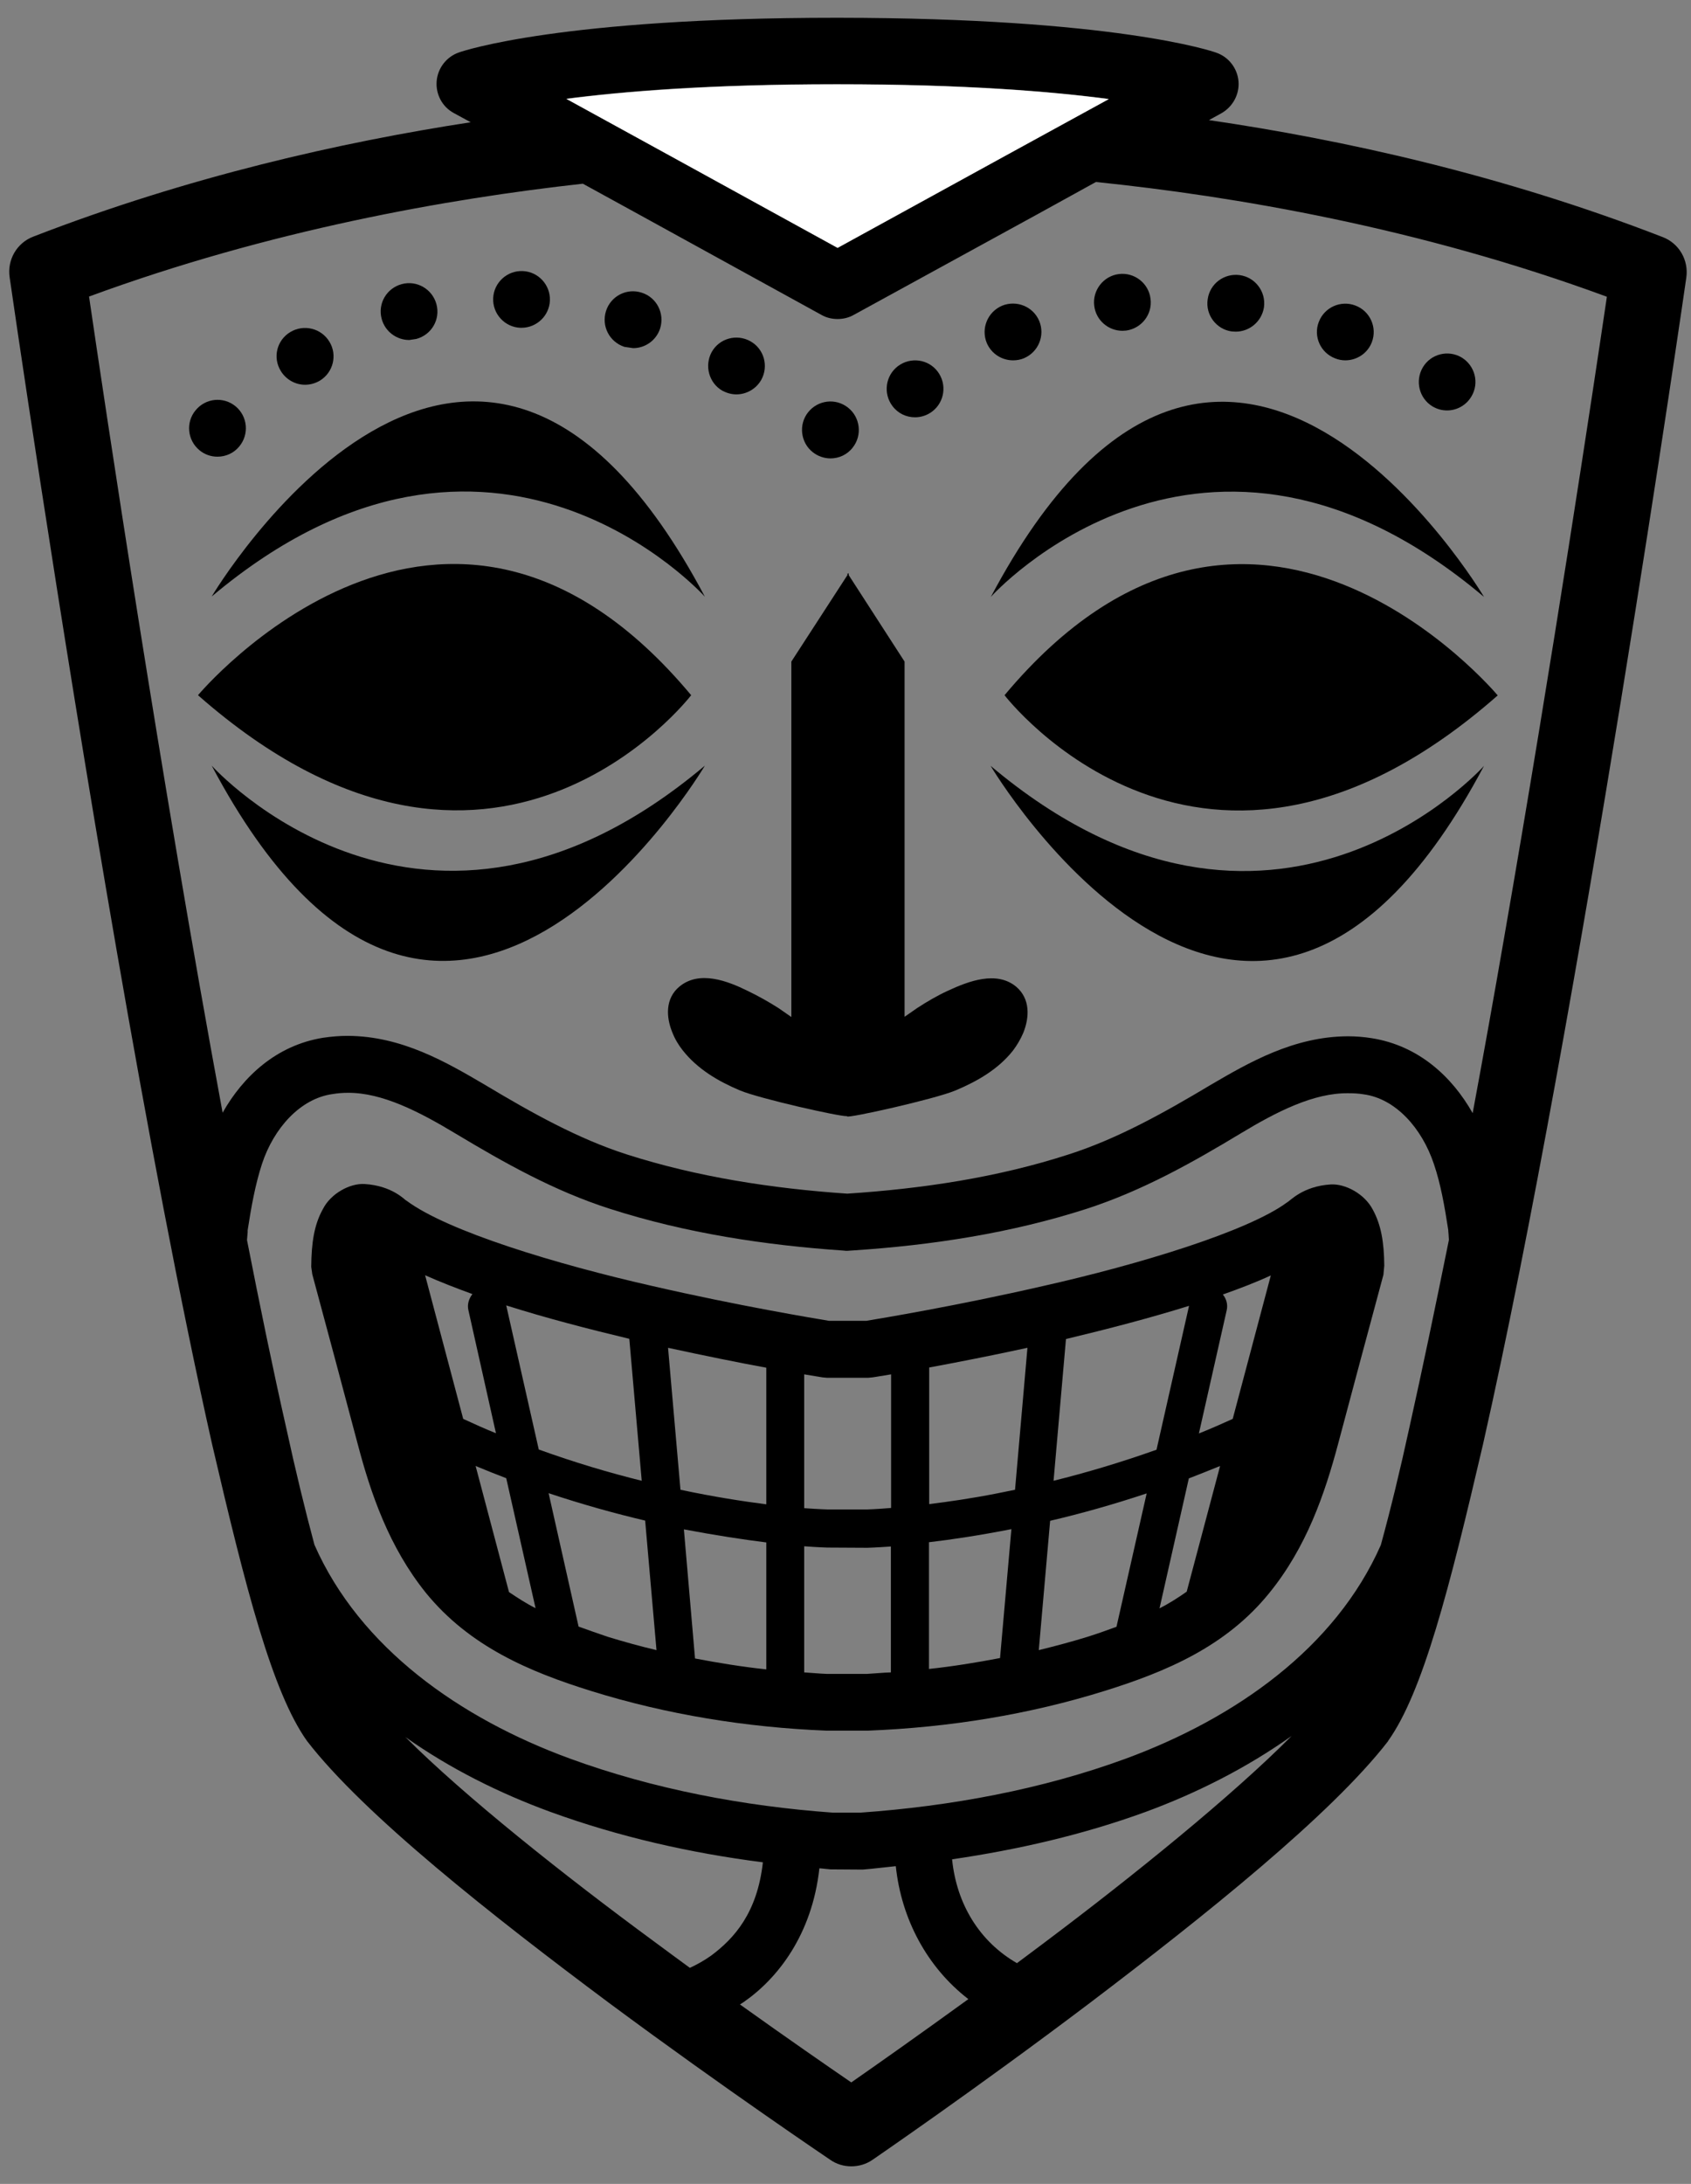 <svg xmlns="http://www.w3.org/2000/svg" xmlns:xlink="http://www.w3.org/1999/xlink" xmlns:a="http://ns.adobe.com/AdobeSVGViewerExtensions/3.0/" version="1.1" baseProfile="tiny" x="0px" y="0px" width="79px" height="102px" viewBox="-0.43 -0.83 79 102" xml:space="preserve">
<rect x="-0.43" y="-0.83" width="79" height="102" fill="#808080" stroke="none"/>
<defs>
</defs>
<path d="M31.86,31.64c-11.51-13.79-23.04,0-23.04,0C22.58,43.74,31.86,31.64,31.86,31.64z"/>
<path d="M9.46,34.93c10.88,20.52,23.04,0,23.04,0C19.38,45.98,9.46,34.93,9.46,34.93z"/>
<path d="M9.46,27.03c13.12-11.04,23.04,0.01,23.04,0.01C21.63,6.52,9.46,27.03,9.46,27.03z"/>
<path d="M31.31,45.25c-0.66,0.55-0.63,1.41-0.33,2.14c0.12,0.31,0.29,0.59,0.48,0.83c0.69,0.88,1.66,1.45,2.68,1.88  c0.91,0.38,4.67,1.23,5,1.2v0.01c0.01,0.11,4.12-0.81,5.07-1.21c1.02-0.43,2-0.99,2.69-1.87c0.18-0.24,0.35-0.52,0.48-0.83  c0.29-0.73,0.32-1.58-0.33-2.14c-0.92-0.77-2.24-0.26-3.19,0.18c-0.5,0.23-0.98,0.51-1.44,0.81l-0.59,0.41l0-16.59l-2.61-4.04v-0.1  l-0.03,0.05l-0.03-0.05v0.1l-2.62,4.04l0,16.6l-0.59-0.41c-0.47-0.3-0.95-0.57-1.45-0.81C33.55,44.98,32.24,44.48,31.31,45.25z"/>
<path d="M78.35,12.14c0.12-0.82-0.34-1.61-1.11-1.9c-7.53-2.92-14.97-4.55-21.19-5.46l0.58-0.32c0.53-0.3,0.85-0.88,0.8-1.49  c-0.05-0.61-0.46-1.14-1.04-1.34C56.18,1.55,51.59,0.01,38.74,0h-0.06h-0.04C25.81,0,21.23,1.54,21.01,1.62  c-0.58,0.2-0.99,0.73-1.04,1.34c-0.05,0.61,0.26,1.2,0.8,1.49l0.79,0.43C15.5,5.81,8.36,7.42,1.13,10.22  c-0.77,0.29-1.23,1.08-1.11,1.9c0,0.01,2.21,15.35,5.01,31.5c1.4,8.07,2.95,16.34,4.45,23.01c1.57,6.74,2.81,11.57,4.43,13.85  c2.66,3.45,8.66,8.17,14.13,12.25c5.45,4.04,10.3,7.3,10.31,7.31c0.3,0.21,0.64,0.31,0.99,0.31c0.35,0,0.7-0.1,1-0.31  c0.01-0.01,4.77-3.26,10.13-7.31c5.38-4.08,11.29-8.8,13.95-12.24l0-0.01c1.62-2.27,2.86-7.1,4.43-13.84  C73.37,46.65,78.35,12.16,78.35,12.14z M30.86,6.43l-4.83-2.65c2.63-0.35,6.71-0.68,12.61-0.68h0.03v0l0.03,0  c5.94,0,10.03,0.34,12.67,0.69l-4.82,2.64l-7.85,4.3L30.86,6.43z M3.73,13.02c8.43-3.1,16.75-4.57,23.07-5.27l2.57,1.41l8.58,4.72  c0.23,0.13,0.49,0.19,0.75,0.19c0.26,0,0.52-0.06,0.75-0.19l8.6-4.71l2.72-1.5c6.42,0.66,15.08,2.12,23.87,5.36  c-0.61,4.13-2.51,16.79-4.81,29.99c-0.47,2.72-0.96,5.45-1.46,8.14c-0.96-1.7-2.52-3.15-4.71-3.5c-0.37-0.06-0.75-0.09-1.12-0.09  c-2.53,0.01-4.63,1.23-6.41,2.27c-2.19,1.31-4.36,2.52-6.64,3.25c-3.3,1.07-6.82,1.6-10.34,1.83c-3.51-0.24-7.01-0.78-10.29-1.83  c-2.28-0.73-4.46-1.95-6.63-3.25c-1.79-1.05-3.88-2.28-6.42-2.29c-0.36,0-0.75,0.03-1.15,0.09c-2.17,0.35-3.73,1.8-4.69,3.5  C7.06,35.42,4.46,18.01,3.73,13.02z M65.41,65.86c-0.43,1.98-0.88,3.83-1.33,5.47c-2.12,4.81-6.79,8.09-11.92,9.98  c-3.93,1.44-8.17,2.22-12.39,2.52l-1.3,0c-4.13-0.3-8.36-1.09-12.29-2.53c-5.13-1.88-9.8-5.17-11.92-9.98  c-0.44-1.64-0.89-3.49-1.32-5.47c-0.61-2.69-1.22-5.65-1.83-8.76l0-0.01l0.03-0.36l0-0.09c0.17-1.11,0.36-2.15,0.67-3.1  c0.55-1.67,1.79-3.05,3.29-3.26c0.24-0.04,0.47-0.06,0.72-0.06c1.6-0.01,3.32,0.87,5.06,1.92c2.22,1.33,4.56,2.66,7.19,3.5  c3.55,1.14,7.26,1.7,10.92,1.95l0.1,0.01h0.05h0.02l0.29-0.02c3.64-0.24,7.34-0.8,10.88-1.94c2.62-0.85,4.96-2.17,7.18-3.51  c1.72-1.04,3.44-1.91,5.05-1.89c0.24,0,0.47,0.01,0.71,0.05c1.5,0.2,2.73,1.58,3.29,3.26c0.32,0.94,0.5,1.98,0.67,3.08v0.03  c0.01,0.09,0.02,0.25,0.03,0.43C66.63,60.2,66.01,63.17,65.41,65.86z M18.51,80.3c2.09,1.48,4.41,2.63,6.76,3.49  c3.21,1.17,6.57,1.93,9.94,2.36c-0.26,2.35-1.33,3.55-2.42,4.36c-0.34,0.24-0.67,0.42-0.99,0.57c-0.53-0.39-1.08-0.79-1.63-1.2  C25.91,86.75,21.28,83.07,18.51,80.3z M39.34,96.43c-1.08-0.74-2.96-2.04-5.2-3.64l0.17-0.11c1.59-1.1,3.2-3.15,3.54-6.25  c0.17,0.01,0.35,0.04,0.52,0.05l1.5,0.01c0.52-0.04,1.03-0.11,1.55-0.16c0.26,2.47,1.46,4.72,3.39,6.21  C42.45,94.25,40.46,95.65,39.34,96.43z M48.35,89.91c-0.43,0.32-0.85,0.64-1.27,0.95c-1.74-1-2.82-2.75-3.03-4.85  c3.08-0.45,6.12-1.15,9.03-2.21c2.37-0.87,4.72-2.05,6.83-3.55C57.15,83.03,52.56,86.75,48.35,89.91z"/>
<path d="M61.74,54.49c-1.32,0.08-1.92,0.79-2.03,0.83c-1.83,1.36-6.94,2.91-11.39,3.91c-4.04,0.93-7.62,1.52-8.28,1.63l-1.74,0  c-0.66-0.11-4.23-0.7-8.27-1.63c-4.45-1.01-9.56-2.55-11.48-3.99c-0.02,0.03-0.61-0.69-1.95-0.77c-0.68-0.04-1.58,0.44-1.95,1.18  c-0.4,0.72-0.53,1.55-0.54,2.69l0.05,0.35c0.71,2.64,1.42,5.27,2.12,7.92c0.61,2.32,1.46,4.81,3.19,6.96  c2.04,2.5,4.83,3.68,7.72,4.58c3.53,1.1,7.25,1.7,10.97,1.85l1.98,0c3.78-0.15,7.49-0.75,11.02-1.85c2.89-0.9,5.69-2.08,7.71-4.58  c1.74-2.14,2.59-4.63,3.21-6.95c0.7-2.64,1.41-5.27,2.12-7.91l0.04-0.43c-0.01-1.1-0.15-1.91-0.54-2.62  C63.32,54.93,62.42,54.45,61.74,54.49z M46.15,68.92c-1.22,0.24-2.28,0.39-3.17,0.5v-6.38c1.24-0.23,2.84-0.54,4.59-0.92l-0.58,6.63  C46.7,68.81,46.41,68.87,46.15,68.92z M46.82,70.59l-0.53,6.02c-1.1,0.21-2.2,0.39-3.32,0.51v-5.92  C44.02,71.08,45.33,70.88,46.82,70.59z M49.37,61.71c1.92-0.46,3.89-0.97,5.75-1.55l-1.52,6.72c-1.69,0.6-3.31,1.08-4.81,1.45  L49.37,61.71z M56.7,59.63c0.79-0.28,1.55-0.57,2.24-0.89l-1.78,6.7c-0.53,0.24-1.05,0.47-1.58,0.68l1.3-5.76  C56.94,60.09,56.86,59.83,56.7,59.63z M56.57,67.64l-1.56,5.87c-0.4,0.28-0.82,0.55-1.27,0.78l1.37-6.07  C55.6,68.03,56.08,67.84,56.57,67.64z M38.2,63.52l1.93,0l0.21-0.02c0,0,0.33-0.05,0.86-0.14l0,6.24c-0.71,0.06-1.12,0.07-1.13,0.07  h-1.83c0,0-0.4-0.01-1.1-0.06v-6.25c0.53,0.09,0.85,0.14,0.85,0.14L38.2,63.52z M31.36,68.75l-0.58-6.63  c1.75,0.38,3.34,0.7,4.59,0.93v6.38C34.28,69.29,32.91,69.08,31.36,68.75z M35.37,71.21v5.93c-1.12-0.12-2.23-0.3-3.33-0.51  l-0.52-6.03C33.01,70.88,34.32,71.08,35.37,71.21z M21.79,67.64c0.48,0.2,0.96,0.39,1.43,0.57l1.37,6.07  c-0.44-0.22-0.85-0.49-1.24-0.75L21.79,67.64z M21.21,65.44l-1.78-6.71c0.69,0.31,1.44,0.6,2.21,0.88  c-0.16,0.21-0.25,0.47-0.19,0.74l1.29,5.76C22.24,65.91,21.73,65.68,21.21,65.44z M23.22,60.14c1.86,0.59,3.83,1.1,5.75,1.56  l0.58,6.63c-1.5-0.37-3.12-0.85-4.81-1.46L23.22,60.14z M26.6,75.14l-1.4-6.23c1.59,0.53,3.11,0.95,4.51,1.28l0.53,6.05  c-0.76-0.18-1.52-0.39-2.27-0.62C27.49,75.46,27.05,75.3,26.6,75.14z M40.08,77.35l-1.88,0c-0.35-0.01-0.7-0.05-1.06-0.07v-5.89  c0.68,0.05,1.07,0.06,1.08,0.06l1.86,0.01c0.02,0,0.42-0.01,1.11-0.06l0,5.88C40.83,77.29,40.45,77.33,40.08,77.35z M50.37,75.62  c-0.74,0.23-1.5,0.43-2.27,0.62l0.53-6.04c1.41-0.33,2.92-0.75,4.51-1.28l-1.41,6.23C51.29,75.31,50.85,75.47,50.37,75.62z"/>
<path d="M46.5,31.64c0,0,9.28,12.11,23.04,0.01C69.54,31.65,58.03,17.86,46.5,31.64z"/>
<path d="M45.85,34.94c0,0,12.17,20.51,23.05,0C68.9,34.95,58.98,45.99,45.85,34.94z"/>
<path d="M68.9,27.05c0,0-12.16-20.51-23.04,0C45.86,27.04,55.79,15.99,68.9,27.05z"/>
<polyline points="14.51,16.95 14.51,16.94 14.51,16.95 "/>
<path d="M28.74,15.37l0.41,0.06c0.56,0,1.08-0.36,1.26-0.92c0.22-0.7-0.16-1.45-0.86-1.67c-0.7-0.23-1.45,0.16-1.67,0.86  C27.66,14.4,28.04,15.14,28.74,15.37z"/>
<path d="M23.88,14.48h0.05c0.71,0,1.3-0.56,1.33-1.27c0.03-0.73-0.54-1.35-1.27-1.38c-0.73-0.03-1.35,0.54-1.38,1.27  C22.58,13.83,23.15,14.45,23.88,14.48z"/>
<path d="M9.73,20.5c0.38,0,0.76-0.16,1.02-0.48l0,0c0.47-0.57,0.39-1.4-0.17-1.87c-0.57-0.47-1.4-0.39-1.87,0.18v0  c-0.47,0.56-0.39,1.4,0.18,1.87C9.13,20.4,9.43,20.5,9.73,20.5z"/>
<path d="M13.82,17.14c0.23,0,0.47-0.06,0.69-0.19h0v0c0.63-0.38,0.83-1.2,0.45-1.82c-0.38-0.63-1.2-0.83-1.83-0.45l0.69,1.13  l-0.69-1.13c-0.63,0.38-0.83,1.19-0.44,1.82C12.94,16.91,13.38,17.14,13.82,17.14z"/>
<path d="M33.32,17.42c0.21,0.11,0.43,0.17,0.65,0.17c0.46,0,0.91-0.24,1.16-0.67c0.36-0.64,0.14-1.45-0.5-1.81v0  c-0.64-0.36-1.45-0.14-1.81,0.5C32.47,16.25,32.69,17.06,33.32,17.42z"/>
<path d="M18.69,15.05L19.02,15c0.71-0.19,1.13-0.91,0.94-1.62c-0.19-0.71-0.92-1.13-1.62-0.94c-0.71,0.19-1.13,0.91-0.94,1.62  C17.56,14.66,18.1,15.05,18.69,15.05z"/>
<path d="M37.54,20.29c0.24,0.19,0.54,0.29,0.83,0.29c0.39,0,0.78-0.17,1.04-0.51c0.45-0.57,0.35-1.41-0.22-1.86v0  c-0.58-0.46-1.41-0.36-1.87,0.22C36.87,19,36.97,19.84,37.54,20.29L37.54,20.29z"/>
<path d="M61.95,15.91C62.1,15.97,62.26,16,62.42,16c0.53,0,1.04-0.32,1.24-0.85c0.26-0.68-0.08-1.45-0.77-1.71  c-0.68-0.26-1.45,0.08-1.71,0.77C60.92,14.88,61.26,15.65,61.95,15.91z"/>
<path d="M66.49,18.15L66.49,18.15c0.22,0.13,0.45,0.19,0.68,0.19c0.45,0,0.89-0.23,1.14-0.65c0.38-0.63,0.17-1.44-0.45-1.82  c-0.63-0.38-1.45-0.17-1.82,0.46C65.67,16.96,65.87,17.77,66.49,18.15z"/>
<path d="M57.11,14.65l0.19,0.01c0.65,0,1.22-0.48,1.32-1.14c0.1-0.73-0.41-1.4-1.13-1.5c-0.73-0.1-1.4,0.4-1.5,1.13  C55.88,13.87,56.39,14.55,57.11,14.65z"/>
<path d="M42.32,18.66c0.28,0,0.56-0.09,0.8-0.27c0.58-0.44,0.7-1.27,0.26-1.86c-0.44-0.59-1.27-0.7-1.86-0.26  c-0.58,0.44-0.7,1.27-0.26,1.86C41.52,18.48,41.91,18.66,42.32,18.66z"/>
<path d="M52.01,14.62l0.17-0.01c0.72-0.1,1.24-0.76,1.14-1.49c-0.09-0.73-0.76-1.24-1.48-1.15c-0.72,0.09-1.24,0.76-1.15,1.48  C50.77,14.13,51.35,14.62,52.01,14.62z"/>
<path d="M46.9,16c0.17,0,0.35-0.03,0.51-0.1v0c0.68-0.29,0.99-1.07,0.71-1.74c-0.28-0.67-1.06-0.99-1.74-0.71  c-0.67,0.29-0.99,1.06-0.71,1.74C45.89,15.7,46.38,16,46.9,16z"/>
<path fill="#FFFFFF" d="M46.55,6.44l4.82-2.64c-2.64-0.35-6.73-0.69-12.67-0.69l-0.03,0v0h-0.03c-5.9,0-9.97,0.34-12.61,0.68  l4.83,2.65l7.84,4.31L46.55,6.44z"/>
</svg>